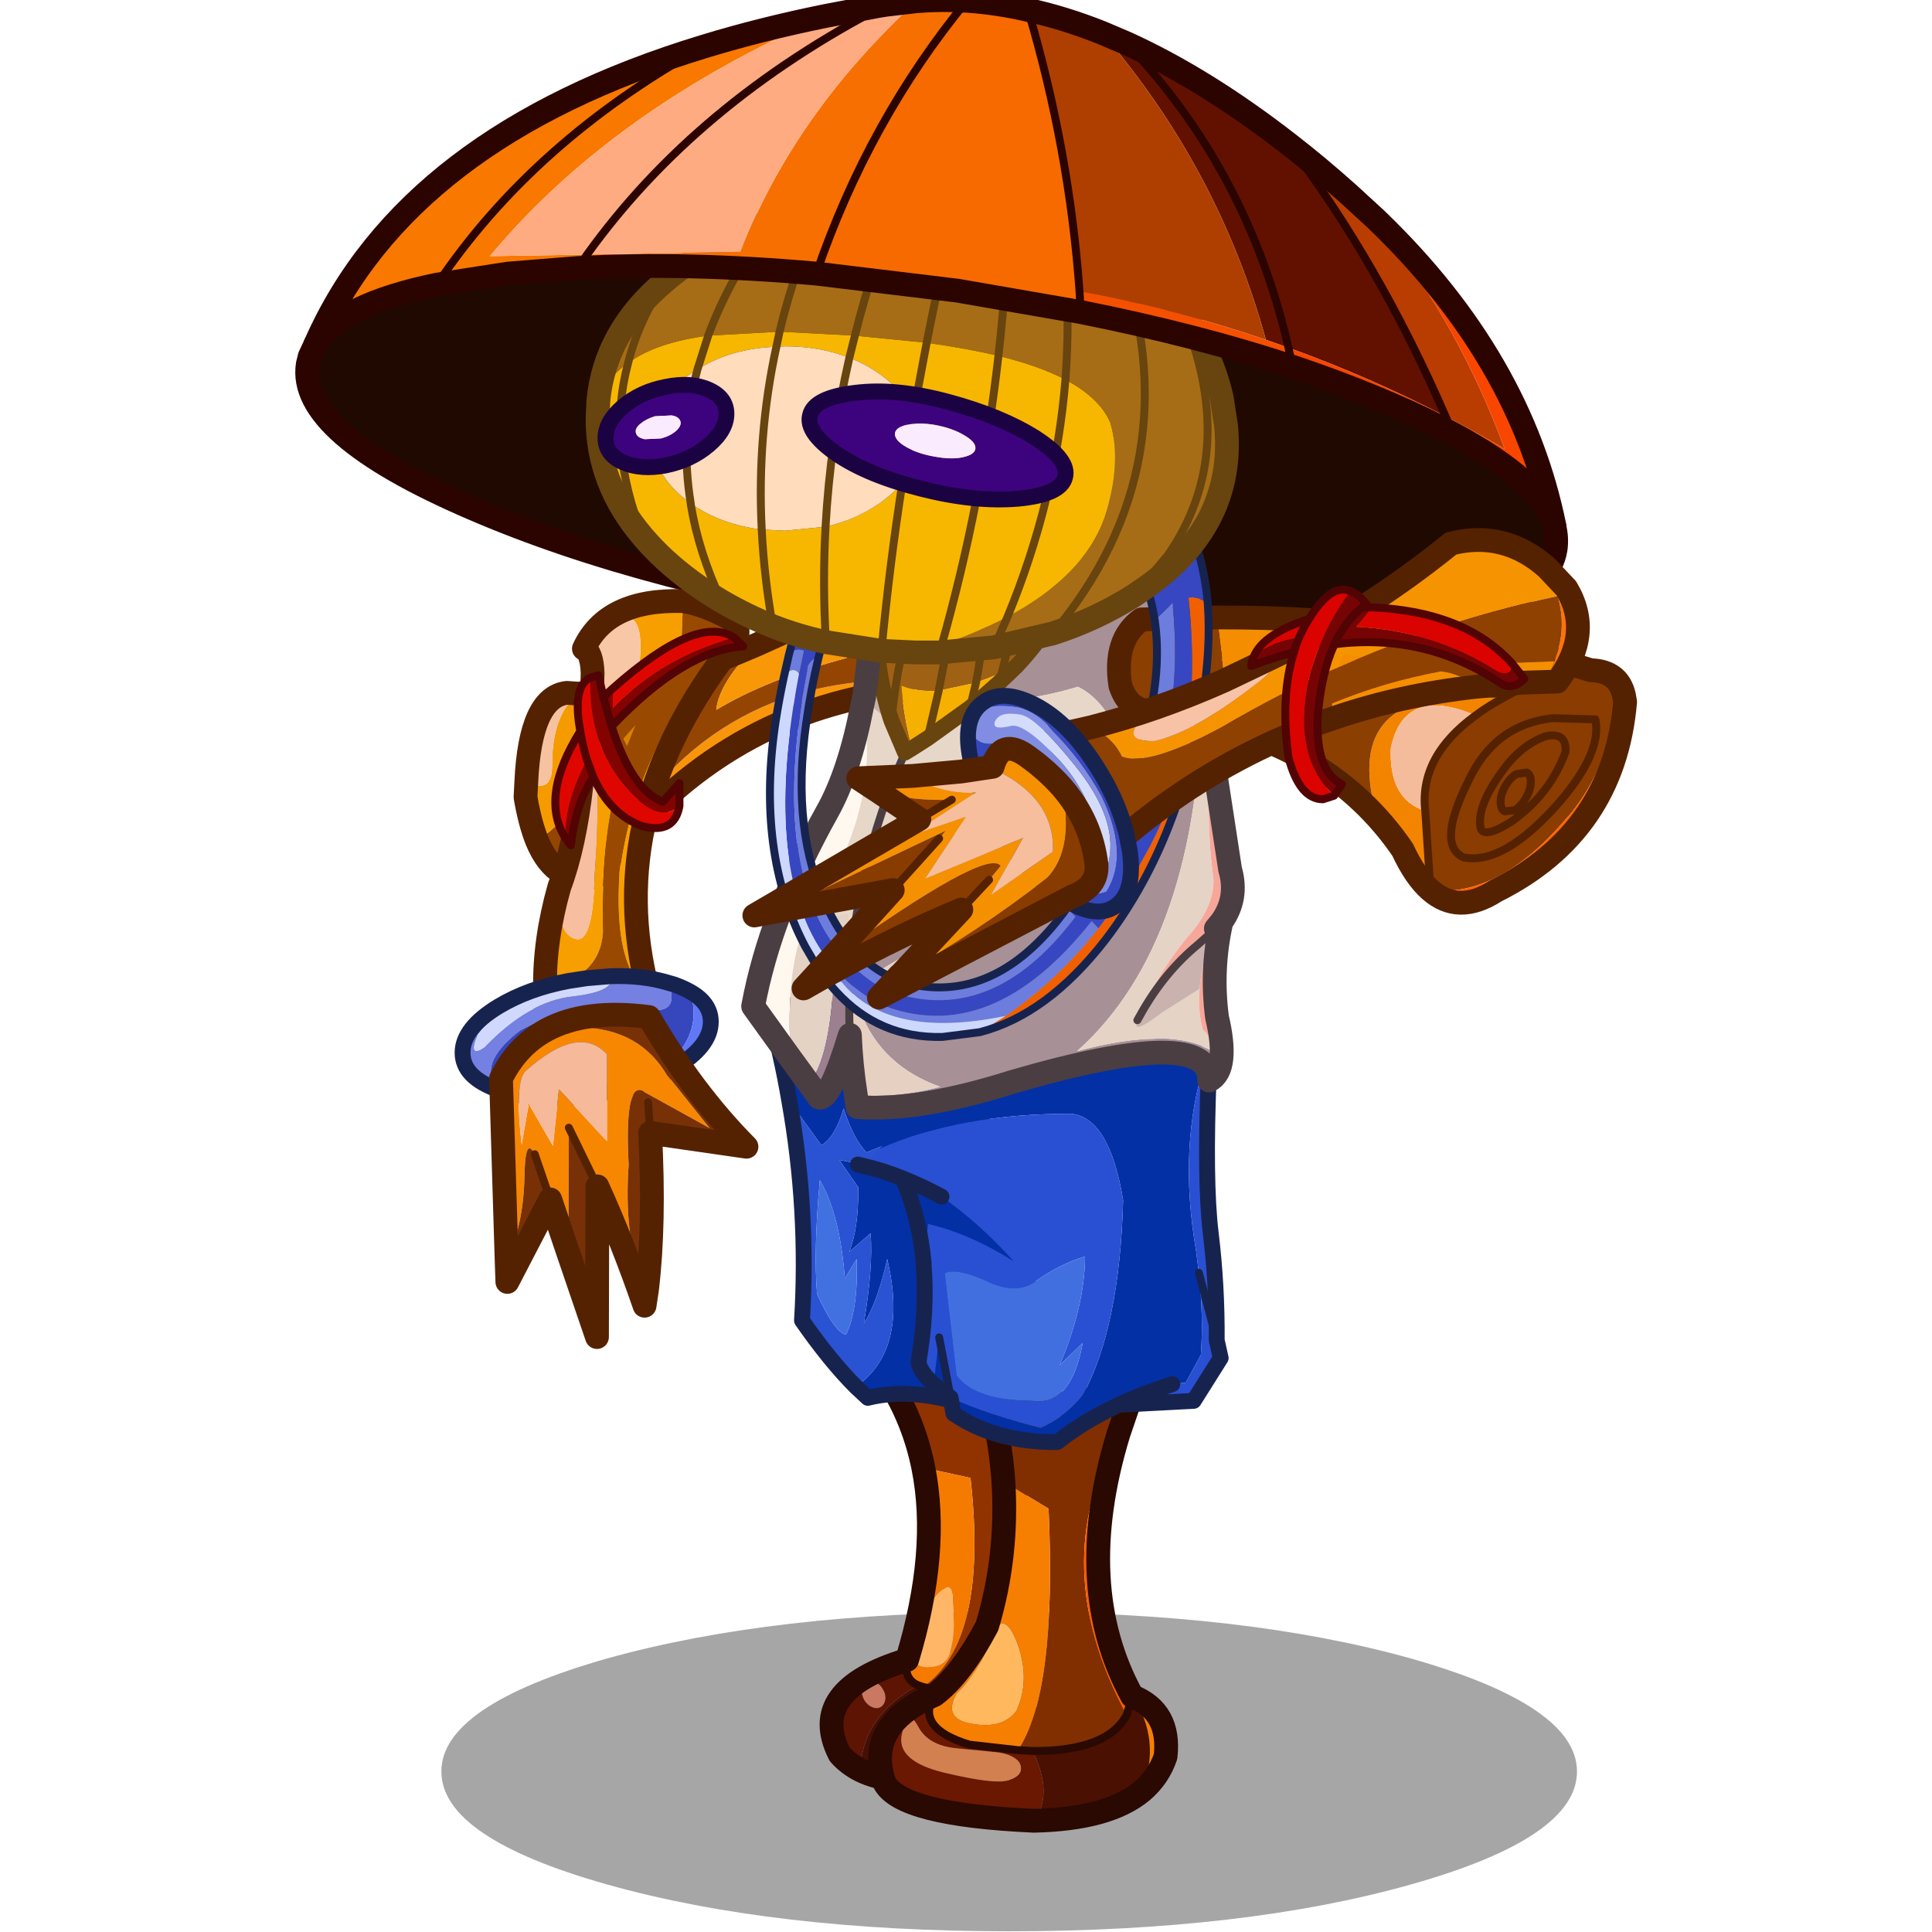 <svg xmlns:ffdec="https://www.free-decompiler.com/flash" xmlns:xlink="http://www.w3.org/1999/xlink" ffdec:objectType="frame" height="90" width="90" xmlns="http://www.w3.org/2000/svg"><use ffdec:characterId="24" height="91.15" transform="translate(0 -1.15)" width="90" xlink:href="#a"/><defs><g id="a" transform="translate(0 1.15)"><use ffdec:characterId="6" height="90" width="90" xlink:href="#b"/><use ffdec:characterId="23" height="161.55" transform="matrix(.564 0 0 .564 10.945 -1.128)" width="115.8" xlink:href="#c"/></g><g id="c" transform="translate(5.95 2)"><use ffdec:characterId="7" height="40.25" transform="translate(11.1 133.15) scale(.655)" width="143.2" xlink:href="#d"/><use ffdec:characterId="8" height="49.45" transform="translate(-.983 22) scale(.655)" width="160.5" xlink:href="#e"/><use ffdec:characterId="9" height="100.4" transform="translate(37.445 82.345) scale(.655)" width="37.05" xlink:href="#f"/><use ffdec:characterId="10" height="101.25" transform="translate(44.845 85.05) scale(.655)" width="47.75" xlink:href="#g"/><use ffdec:characterId="11" height="38.35" transform="translate(17.067 48.417) scale(.655)" width="50.4" xlink:href="#h"/><use ffdec:characterId="12" height="72.7" transform="translate(35.867 44.867) scale(.655)" width="63.5" xlink:href="#i"/><use ffdec:characterId="13" height="95.8" transform="translate(12.195 48.667) scale(.655)" width="38.3" xlink:href="#j"/><use ffdec:characterId="14" height="39" transform="translate(66.067 50.017) scale(.655)" width="66.85" xlink:href="#k"/><use ffdec:characterId="15" height="81.3" transform="translate(37.922 32.722) scale(.655)" width="56.3" xlink:href="#l"/><use ffdec:characterId="16" height="61" transform="translate(23.017 14.917) scale(.655)" width="82.35" xlink:href="#m"/><use ffdec:characterId="17" height="16.45" transform="translate(24 31.136) scale(.655)" width="60" xlink:href="#n"/><use ffdec:characterId="18" height="69.4" transform="translate(-.283 -.983) scale(.655)" width="159.25" xlink:href="#o"/><use ffdec:characterId="19" height="60.7" transform="translate(35.967 43.617) scale(.655)" width="106.85" xlink:href="#p"/></g><g id="e"><path d="M1.05 9.85q3.05-4.95 15.3-7.5l9-1.4 8.75-.7q13.8-.75 30.1.7L82 3.1l15.55 2.7q14.6 2.9 26.7 6.9 6.55 2.2 12.35 4.7 4.45 1.9 7.95 3.8 11.2 6 12.75 11.65.35 1.4.15 2.8-1.35 8.65-25.35 11.3-23.9 2.75-56.5-2.05-32.65-4.85-54.75-14.4Q-1.25 21 .1 12.35l.25-1 .7-1.5" fill="#200901" fill-rule="evenodd" transform="translate(1.5)"/><path d="M158.8 32.85q.35 1.4.15 2.8-1.35 8.65-25.35 11.3-23.9 2.75-56.5-2.05-32.65-4.85-54.75-14.4Q.25 21 1.6 12.35l.25-1 .7-1.5" fill="none" stroke="#2b0400" stroke-linecap="round" stroke-linejoin="round" stroke-width="3"/></g><g id="f"><path d="M13.45 85.4q.65.25 1 .9.4.65.3 1.3-.1.65-.6.95-.45.25-1.05 0-.6-.25-1-.9-.35-.65-.3-1.3.1-.65.55-.9l1.1-.05" fill="#ca7862" fill-rule="evenodd" transform="translate(1 1)"/><path d="M17.5 82.6q-.5 2.4 1.4 3.2-7.05 3.85-7.3 10.7-1.55-.8-2.6-2-4.15-8.1 8.5-11.9m-4.05 2.8-1.1.05q-.45.25-.55.9-.05.65.3 1.3.4.65 1 .9t1.05 0q.5-.3.6-.95.1-.65-.3-1.3-.35-.65-1-.9" fill="#5d1403" fill-rule="evenodd" transform="translate(1 1)"/><path d="M19.5 86q3.25.9 11.65-1.6 1.55 3.9 1.2 7.8-1.15 5.6-8.95 5.45-7.7.9-11.8-1.15.25-6.85 7.3-10.7l.6.2" fill="#450f05" fill-rule="evenodd" transform="translate(1 1)"/><path d="M19.5 86q8.3-5.8 6-26.35l-5.95-1.3q-1.2-5.95-4.35-10.9l19.35-1.2q-3.5 4.15-3.4 13.4V84.4q-8.4 2.5-11.65 1.6" fill="#913300" fill-rule="evenodd" transform="translate(1 1)"/><path d="m19.55 58.35 5.95 1.3q2.3 20.55-6 26.35l-.6-.2q-1.9-.8-1.4-3.2 4.15-13.7 2.05-24.25m3.85 19.8-.15-3.45q-.1-1.7-1.05-1.05-1 .6-1.55 1.7t-.8 2.65l-1.1 3.55q-.8 2 1.45 1.95 2.2-.05 2.7-1.8.5-1.8.5-3.55" fill="#f57b00" fill-rule="evenodd" transform="translate(1 1)"/><path d="M23.4 78.15q0 1.75-.5 3.55-.5 1.75-2.7 1.8-2.25.05-1.45-1.95l1.1-3.55q.25-1.55.8-2.65.55-1.1 1.55-1.7.95-.65 1.05 1.05l.15 3.45" fill="#ffb667" fill-rule="evenodd" transform="translate(1 1)"/><path d="M19.5 86q3.25.9 11.65-1.6M17.5 82.6q-.5 2.4 1.4 3.2l.6.2" fill="none" stroke="#290901" stroke-linecap="round" stroke-linejoin="round" transform="translate(1 1)"/><path d="M32.15 85.4V60.65q-.1-9.25 3.4-13.4l-19.35 1.2q3.15 4.95 4.35 10.9 2.1 10.55-2.05 24.25Q5.85 87.4 10 95.5q1.05 1.2 2.6 2 4.1 2.05 11.8 1.15 7.8.15 8.95-5.45.35-3.9-1.2-7.8z" fill="none" stroke="#290901" stroke-linecap="round" stroke-linejoin="round" stroke-width="3"/><path d="m32.3 27.35.5 9.4 1.7 8.6q-1.75 5.1-7.55 5.8-8.15-3.15-14.4-1.6l-1.5-1.4Q17.7 43.5 15 32.05q-1.2 5.35-2.95 8.15 1.2-7.25.85-11.4l-2.7 2.35q1.2-2.95 1.15-8.15l-2.4-3.45q11.7 2.15 23.35 7.8M2.65 12.1Q1.65 6.2 0 .35q13.8-2.6 26.55 14.4-7.9 1.2-14.15 3.85-1.65-1.65-2.9-5.55-1.05 3.6-2.8 4.65l-4.05-5.6" fill="#0330a5" fill-rule="evenodd" transform="translate(1 1)"/><path d="m26.55 14.75 5.2 3.2.55 9.4q-11.65-5.65-23.35-7.8l2.4 3.45q.05 5.2-1.15 8.15l2.7-2.35q.35 4.15-.85 11.4 1.75-2.8 2.95-8.15 2.7 11.45-3.95 16.1-3.25-3.25-6.8-8.35.85-13.95-1.6-27.7l4.05 5.6q1.75-1.05 2.8-4.65 1.25 3.9 2.9 5.55 6.25-2.65 14.15-3.85m-15.4 17.3-1.5 2.45q-.6-8.05-3.15-12.4-.8 8.8-.35 14.35Q8.3 41.2 9.8 41.6q1.55-3.2 1.35-9.55" fill="#2a53d3" fill-rule="evenodd" transform="translate(1 1)"/><path d="M11.15 32.05q.2 6.35-1.35 9.55-1.5-.4-3.65-5.15-.45-5.55.35-14.35 2.55 4.35 3.15 12.4l1.5-2.45" fill="#4171e0" fill-rule="evenodd" transform="translate(1 1)"/><path d="m27.55 15.75 5.2 3.2.55 9.4.5 9.4 1.7 8.6q-1.75 5.1-7.55 5.8-8.15-3.15-14.4-1.6l-1.5-1.4Q8.8 45.9 5.25 40.8q.85-13.95-1.6-27.7Q2.65 7.2 1 1.35q13.8-2.6 26.55 14.4z" fill="none" stroke="#17234f" stroke-linecap="round" stroke-linejoin="round" stroke-width="2"/></g><g id="g"><path d="M18.35 56.95q-.3-4.2-1.25-8.5l17.5-2.6L32.85 51Q23.7 67.6 33.9 86.4q-2.45 4.6-11.85 4.55l-1.85-.1q4.9-7.25 3.85-30.45l-5.7-3.45" fill="#812f00" fill-rule="evenodd" transform="translate(1)"/><path d="M34.6 84.05q4.85 1.9 4.2 7.6-.85 2.55-2.95 4.35 2.45-6.55-1.25-11.95M9.65 83.9q3.35-2.5 6.65-8.7 2.65-8.85 2.05-18.25l5.7 3.45q1.05 23.2-3.85 30.45l-6.15-.7q-6.9-2.1-4.4-6.25m7.6-8.1q-1.75 4.95-4.8 7.9-1.65 2.9 1.3 3.7 4.35 1 6.25-1.5 1.85-4.05 0-8.85-1.5-3.6-2.75-1.25" fill="#f67f01" fill-rule="evenodd" transform="translate(1)"/><path d="M32.85 51Q27 70.25 34.6 84.05l-.7 2.35Q23.7 67.6 32.85 51" fill="#fe5a03" fill-rule="evenodd" transform="translate(1)"/><path d="M35.85 96q-4.25 3.55-13.65 3.75 2.5-3.3-.15-8.8 9.4.05 11.85-4.55l.7-2.35q3.7 5.4 1.25 11.95" fill="#4a1002" fill-rule="evenodd" transform="translate(1)"/><path d="M22.2 99.75Q5.45 99 3.35 94.95.85 87.7 9.65 83.9q-2.5 4.15 4.4 6.25l6.15.7 1.85.1q2.65 5.5.15 8.8m-9.8-9.15q-3.55-.35-4.8-2.75-1.3-2.45-2.05.95-.8 3.4 5.35 4.9 6.15 1.45 7.85 1 1.65-.45 1.8-1.35.15-.9-.75-1.5t-2.35-.75l-5.05-.5" fill="#6a1802" fill-rule="evenodd" transform="translate(1)"/><path d="m12.4 90.6 5.05.5q1.45.15 2.35.75.9.6.75 1.5-.15.9-1.8 1.35-1.7.45-7.85-1-6.15-1.5-5.35-4.9.75-3.4 2.05-.95 1.25 2.4 4.8 2.75" fill="#d28050" fill-rule="evenodd" transform="translate(1)"/><path d="M17.25 75.8q1.25-2.35 2.75 1.25 1.85 4.8 0 8.85-1.9 2.5-6.25 1.5-2.95-.8-1.3-3.7 3.05-2.95 4.8-7.9" fill="#ffb85e" fill-rule="evenodd" transform="translate(1)"/><path d="M19.35 56.95q-.3-4.2-1.25-8.5l17.5-2.6L33.85 51Q28 70.25 35.6 84.05q4.85 1.9 4.2 7.6-.85 2.55-2.95 4.35-4.25 3.55-13.65 3.75Q6.45 99 4.35 94.95q-2.5-7.25 6.3-11.05 3.35-2.5 6.65-8.7 2.65-8.85 2.05-18.25" fill="none" stroke="#290901" stroke-linecap="round" stroke-linejoin="round" stroke-width="3"/><path d="m20.2 90.85 1.85.1q9.4.05 11.85-4.55l.7-2.35M9.65 83.9q-2.5 4.15 4.4 6.25l6.15.7" fill="none" stroke="#290901" stroke-linecap="round" stroke-linejoin="round" transform="translate(1)"/><path d="M2.7 15.05 10.6 7l32.3-7 .95 3.85q-3.5 10.75-1.2 24.05l.35 2.75q.6 5.65.25 10.35l-1.9 3.5-1.7.2Q36 45.85 32.9 47.3q-4.4 2.05-7.75 4.7-7.8.05-13.1-3.6l-.35-2-2.15-1.7.7-5.9 1.45 7.6q4.6 2.15 11.35 3.8 3.1-1.35 5.3-4.1 4.65-8.5 5.1-24.6-1.7-10.35-6.5-10.9-14.05-.05-24.25 4.45M8.3 29.5q-.5-5.8-2.65-10.75 2.4.95 4.9 2.3 4.8 3.35 9.1 8.15-5.7-3.55-10.8-4.7l-.55 5" fill="#0330a5" fill-rule="evenodd" transform="translate(1)"/><path d="m43.85 3.85.4 1.65q-.55 13.6.25 20.2.8 6.55.75 13.45l.5 2.25-3.4 5.4-9.45.5q3.1-1.45 6.75-2.6l1.7-.2 1.9-3.5q.35-4.7-.25-10.35l-.35-2.75q-2.3-13.3 1.2-24.05M9.55 44.7q-1.75-1.6-1.9-2.8 1.1-6.5.65-12.15v-.25l.55-5q5.1 1.15 10.8 4.7-4.3-4.8-9.1-8.15-2.5-1.35-4.9-2.3-2.6-1.05-5.05-1.6l2.1-2.1q10.2-4.5 24.25-4.45 4.8.55 6.5 10.9-.45 16.1-5.1 24.6-2.2 2.75-5.3 4.1-6.75-1.65-11.35-3.8l-1.45-7.6-.7 5.9m35.7-5.55L43 30.65l2.25 8.5M28.65 28.6q-3.1.9-6.2 3.1-2.6 1.85-6.4-.1-3.7-1.6-5.1-.9l1.5 12.9q2.3 3.15 9.5 3.2 4.95.75 6.4-7.3l-2.9 2.8q3.15-7.45 3.2-13.7" fill="#2950d3" fill-rule="evenodd" transform="translate(1)"/><path d="M28.65 28.6q-.05 6.25-3.2 13.7l2.9-2.8q-1.45 8.05-6.4 7.3-7.2-.05-9.5-3.2l-1.5-12.9q1.4-.7 5.1.9 3.8 1.95 6.4.1 3.1-2.2 6.2-3.1" fill="#416fdf" fill-rule="evenodd" transform="translate(1)"/><path d="M45.25 5.5q-.55 13.6.25 20.2.8 6.55.75 13.45l.5 2.25-3.4 5.4-9.45.5q-4.4 2.05-7.75 4.7-7.8.05-13.1-3.6l-.35-2-2.15-1.7q-1.75-1.6-1.9-2.8 1.1-6.5.65-12.15m0-.25q-.5-5.8-2.65-10.75-2.6-1.05-5.05-1.6L1 17m39.65 27.7Q37 45.85 33.9 47.3M11.55 21.05q-2.5-1.35-4.9-2.3" fill="none" stroke="#17234f" stroke-linecap="round" stroke-linejoin="round" stroke-width="2"/><path d="m43 30.65 2.25 8.5M11.7 46.4l-1.45-7.6" fill="none" stroke="#17234f" stroke-linecap="round" stroke-linejoin="round" transform="translate(1)"/></g><g id="h"><path d="M8.9 35.15q12.6-24.9 38.25-24.8l.25 1.3Q23.7 14.6 8.9 35.15" fill="#f9950b" fill-rule="evenodd" transform="translate(1.5 1.5)"/><path d="M29.2 5.85q-4.8 4.8-5.15 8.25 6.35-3.85 16.45-6.55.7-1.9.2-7.2l.65-.35q4.05 2.15 5.8 10.35-25.65-.1-38.25 24.8-5.05 1.2-7.45-4.55 7.9-5.2 10.4-19 6.95-1.25 17.35-5.75" fill="#944502" fill-rule="evenodd" transform="translate(1.5 1.5)"/><path d="M40.7.35q.5 5.3-.2 7.2-10.1 2.7-16.45 6.55.35-3.45 5.15-8.25Q34.5 3.5 40.7.35" fill="#f89806" fill-rule="evenodd" transform="translate(1.5 1.5)"/><path d="M11.85 11.6q-2.5 13.8-10.4 19-.9-2.25-1.45-5.5l.1-1.95q3.3 1.7 3.25-2.15 0-6.3 3.3-8.95l5.2-.45" fill="#f59b00" fill-rule="evenodd" transform="translate(1.5 1.5)"/><path d="M.1 23.15q.5-10.65 5.1-11.2l1.45.1Q3.35 14.7 3.35 21 3.4 24.85.1 23.15" fill="#f7c2a0" fill-rule="evenodd" transform="translate(1.5 1.5)"/><path d="M42.2 1.85Q36 5 30.7 7.35q-10.4 4.5-17.35 5.75l-5.2.45-1.45-.1q-4.6.55-5.1 11.2l-.1 1.95q.55 3.25 1.45 5.5 2.4 5.75 7.45 4.55 14.8-20.55 38.5-23.5l-.25-1.3q-1.75-8.2-5.8-10.35l-.65.35z" fill="none" stroke="#542201" stroke-linecap="round" stroke-linejoin="round" stroke-width="3"/></g><g id="i"><path d="M40.25 2.25 50.45 0l3.85 1.85 2.35 15q-.4 31.95-15.8 45.7 11.75-3.15 17.1.05l1.1.85q-.2 2.1-1.55 2.8.25-7.1-24.7.15-12 3.8-19.65 3.2l-.2-1.5q5.5.4 10.8-1.05-7.45-2.6-10.1-9.35-.9-2.35-1.35-5.25v-.05l.05-.75.05-.95.2-2.15.1-.7 4.55-4.05L13.1 45l.95-4.8Q30 33.8 46.25 23.35q-1.75-5-5.3-6.75-6.4 1.95-12.55 1.8l2.55-2.25 2.3-2.2q5.4-5.8 7-11.7m-24.9 50.5 1.95 2.4 6.15-7.25-8.1 4.85" fill="#a79096" fill-rule="evenodd" transform="translate(1.5 1.5)"/><path d="m56.65 16.85 1.15 7.45q-.8 8.95.25 16.55.1 3.25-2.7 6.65-4.05 4.65-6.45 10.35l-.05.1-.4.7q-.85 2.1 3.1-.95l4.75-3q-.25 2.7.4 5.15 1.35 1.15 1.25 2.75-5.35-3.2-17.1-.05 15.4-13.75 15.8-45.7" fill="#e5d3c5" fill-rule="evenodd" transform="translate(1.5 1.5)"/><path d="m57.8 24.3 2.35 15.35q1.05 3.6-1.1 6.6-1.35 5.95-.55 12.05.75 3.15.55 5.15l-1.1-.85q.1-1.6-1.25-2.75-.65-2.45-.4-5.15.25-3.55 2.05-7.6l-2.25 2q-4.25 3.5-7.2 8.75 2.4-5.7 6.45-10.35 2.8-3.4 2.7-6.65-1.05-7.6-.25-16.55m1.25 21.95-.7.85.7-.85" fill="#f6a79a" fill-rule="evenodd" transform="translate(1.5 1.5)"/><path d="m48.45 58.65.4-.7.05-.1q2.95-5.25 7.2-8.75l2.25-2q-1.8 4.05-2.05 7.6l-4.75 3q-3.95 3.05-3.1.95" fill="#cab2ae" fill-rule="evenodd" transform="translate(1.5 1.5)"/><path d="m13.75 19 .25-1.15q1.25 1.85 3.45 3.05l1.7 4 .9-.55L22 23.1l5.35-3.85 1.05-.85q6.15.15 12.55-1.8 3.55 1.75 5.3 6.75Q30 33.8 14.05 40.2L13.1 45l-.15.95-.25 1.9-.1.7-.65-3.45-5.05 1.1q2.4-4.75 4.5-8.4 4.25-9.7 2.35-18.8m.3 21.2q1.75-7.7 5.1-15.3-3.35 7.6-5.1 15.3" fill="#e7d7c8" fill-rule="evenodd" transform="translate(1.5 1.5)"/><path d="M4.75 63.5 0 56.9q2.15-11.65 9.35-24.55 2.8-5 4.4-13.35 1.9 9.1-2.35 18.8-2.1 3.65-4.5 8.4l-.25.5q-2.6 5-1.9 16.8" fill="#fff8ee" fill-rule="evenodd" transform="translate(1.5 1.5)"/><path d="m7.05 66.65-2.3-3.15q-.7-11.8 1.9-16.8l.25-.5 5.05-1.1.65 3.45-.2 2.15-.05.95-.05.2q-2.1.7-2.3 3.95-.65 8.05-2.95 10.85" fill="#e4d2c4" fill-rule="evenodd" transform="translate(1.5 1.5)"/><path d="M12.95 68.1q-.6-3.8-.75-7.6-.2-4.05.1-8.05.45 2.9 1.35 5.25 2.65 6.75 10.1 9.35-5.3 1.45-10.8 1.05" fill="#e6d0c2" fill-rule="evenodd" transform="translate(1.5 1.5)"/><path d="M12.2 60.5q-2.55 8.35-3.9 7.9l-1.25-1.75q2.3-2.8 2.95-10.85.2-3.25 2.3-3.95v.6q-.3 4-.1 8.05" fill="#9c808f" fill-rule="evenodd" transform="translate(1.5 1.5)"/><path d="m13.1 45 4.15-1.2-4.55 4.05.25-1.9.15-.95m2.25 7.75 8.1-4.85-6.15 7.25-1.95-2.4" fill="#e8d2c5" fill-rule="evenodd" transform="translate(1.5 1.5)"/><path d="m15.25 7.7 5.2-1.15 5.2-1.1L29 4.7l4.65-1 6.6-1.45q-1.6 5.9-7 11.7l-1.9.9-3.25 1.25-4.7 1q-2.65.2-4.7-.65.25 3.9 1.35 7.9l-.9.55-1.7-4q.65-7.65 3-14.35-2.35 6.7-3 14.35-1.85-5.5-2.2-13.2m10.4-2.25L23.4 17.1l2.25-11.65m5.7 9.4Q32.6 10 33.65 3.7q-1.05 6.3-2.3 11.15M29 4.7q.2 6-.9 11.4 1.1-5.4.9-11.4" fill="#9f6114" fill-rule="evenodd" transform="translate(1.5 1.5)"/><path d="M14 17.85 15.25 7.7q.35 7.7 2.2 13.2-2.2-1.2-3.45-3.05" fill="#c6b2a9" fill-rule="evenodd" transform="translate(1.5 1.5)"/><path d="m33.25 13.95-2.3 2.2-2.55 2.25-1.05.85L22 23.1l-1.95 1.25q-1.1-4-1.35-7.9 2.05.85 4.7.65l4.7-1 3.25-1.25 1.9-.9m-2.3 2.2.4-1.3-.4 1.3m-7.55.95-1.4 6 1.4-6m3.95 2.15.75-3.15-.75 3.15" fill="#f6b000" fill-rule="evenodd" transform="translate(1.5 1.5)"/><path d="m23.4 17.1 2.25-11.65M28.1 16.1q1.1-5.4.9-11.4m4.65-1q-1.05 6.3-2.3 11.15l-.4 1.3M22 23.1l1.4-6M20.45 6.55q-2.35 6.7-3 14.35m10.65-4.8-.75 3.15" fill="none" stroke="#68440f" stroke-linecap="round" stroke-linejoin="round" transform="translate(1.5 1.5)"/><path d="M14.05 40.2 13.1 45l-.15.95-.25 1.9-.1.7-.2 2.15-.05.95-.05.2v.6q-.3 4-.1 8.05m6.95-35.6q-3.35 7.6-5.1 15.3M48.9 57.85l-.05.1-.4.7m9.9-11.55-2.25 2q-4.25 3.5-7.2 8.75" fill="none" stroke="#4a3e42" stroke-linecap="round" stroke-linejoin="round" transform="translate(1.5 1.5)"/><path d="M41.75 3.75q-1.6 5.9-7 11.7l-2.3 2.2-2.55 2.25-1.05.85-5.35 3.85-1.95 1.25-.9.55-1.7-4q-1.85-5.5-2.2-13.2" fill="none" stroke="#68440f" stroke-linecap="round" stroke-linejoin="round" stroke-width="2"/><path d="m41.75 3.75 10.2-2.25 3.85 1.85 2.35 15 1.15 7.45 2.35 15.35q1.05 3.6-1.1 6.6Q59.2 53.7 60 59.8q.75 3.15.55 5.15-.2 2.1-1.55 2.8.25-7.1-24.7.15-12 3.8-19.65 3.2l-.2-1.5q-.6-3.8-.75-7.6-2.55 8.35-3.9 7.9l-1.25-1.75L6.25 65 1.5 58.4q2.15-11.65 9.35-24.55 2.8-5 4.4-13.35l.25-1.15L16.75 9.2l5.2-1.15 5.2-1.1 3.35-.75 4.65-1 6.6-1.45m18.1 44.85.7-.85" fill="none" stroke="#4a3e42" stroke-linecap="round" stroke-linejoin="round" stroke-width="3"/></g><g id="j"><path d="M22.15 9.25q1.15-8.3-2.35-7-2.85 1.3-3.4 6.85-.1-2.7-1.1-3.1 2.9-6.3 12.5-6l-.2 5.35-5.45 3.9m12.4-6.1q.4.95-.4 2.3Q17.5 26.55 23.4 49.2q-4.4-3-3.6-15.15 2.15-16.25 14.75-30.9M10.4 48.85q-.1-6.1 1.8-12.8-.35 5.95 2.05 6.55 2.2.6 2.4-8 .9-11.25-.4-20.7l2.95 10.25q-1.75 7.25-1.5 17.6-.35 5.65-7.3 7.1" fill="#f79f00" fill-rule="evenodd" transform="translate(1 1.5)"/><path d="M12.2 36.05q1.95-5.2 2.8-12.95l1.25-9.2q1.3 9.45.4 20.7-.2 8.6-2.4 8-2.4-.6-2.05-6.55" fill="#f7bea0" fill-rule="evenodd" transform="translate(1 1.5)"/><path d="m21.85 15.55-1.1 2.75-.5-.95 1.6-1.8" fill="#d98200" fill-rule="evenodd" transform="translate(1 1.5)"/><path d="m22.15 9.25 5.45-3.9.2-5.35q2.8.45 6 2.25l.75.9Q21.95 17.8 19.8 34.05 19 46.2 23.4 49.2l-12.95 2-.05-2.35q6.95-1.45 7.3-7.1-.25-10.35 1.5-17.6L16.25 13.9l5.9-4.65m-.3 6.3-1.6 1.8.5.95 1.1-2.75" fill="#994a00" fill-rule="evenodd" transform="translate(1 1.5)"/><path d="M16.4 9.1q.55-5.55 3.4-6.85 3.5-1.3 2.35 7l-5.9 4.65.15-4.8" fill="#f8c7a6" fill-rule="evenodd" transform="translate(1 1.5)"/><path d="M28.8 1.5q-9.6-.3-12.5 6 1 .4 1.1 3.1l-.15 4.8L16 24.6q-.85 7.75-2.8 12.95-1.9 6.7-1.8 12.8l.05 2.35 12.95-2Q18.5 28.05 35.15 6.95q.8-1.35.4-2.3l-.75-.9q-3.2-1.8-6-2.25z" fill="none" stroke="#542201" stroke-linecap="round" stroke-linejoin="round" stroke-width="3"/><path d="M13.35 47.9q-8.2 2.35-11.4 6.75-1.3 3.05.8 1.6 5.55-5.8 11.15-6.4 5.55-.65 4.7-2.55 4.15-.15 7.4.85 1.1 3.15-1.15 3.4-9.3-1.8-17.55 2.55-5.65 4.3-2.75 7.55Q0 60.05 0 56.95t4.55-5.85q3.75-2.25 8.8-3.2" fill="#7480e2" fill-rule="evenodd" transform="translate(1 1.5)"/><path d="M18.6 47.3q.85 1.9-4.7 2.55-5.6.6-11.15 6.4-2.1 1.45-.8-1.6 3.2-4.4 11.4-6.75l2.3-.35 2.95-.25" fill="#d0d8fd" fill-rule="evenodd" transform="translate(1 1.5)"/><path d="M4.55 61.65Q1.65 58.4 7.3 54.1q8.25-4.35 17.55-2.55 2.25-.25 1.15-3.4l.7.2q1.1.4 2 .9 2.25 7.1-7.05 11.95l-6 1.25q-6.5.8-11.1-.8" fill="#3647bd" fill-rule="evenodd" transform="translate(1 1.5)"/><path d="M28.7 49.25q2.6 1.45 2.6 3.8 0 3.1-4.6 5.85-2.3 1.4-5.05 2.3 9.3-4.85 7.05-11.95" fill="#6078f6" fill-rule="evenodd" transform="translate(1 1.5)"/><path d="m19.6 48.8-2.95.25-2.3.35q-5.05.95-8.8 3.2Q1 55.35 1 58.45q0 3.1 4.55 4.7 4.6 1.6 11.1.8l6-1.25q2.75-.9 5.05-2.3 4.6-2.75 4.6-5.85 0-2.35-2.6-3.8-.9-.5-2-.9l-.7-.2q-3.25-1-7.4-.85z" fill="none" stroke="#17234f" stroke-linecap="round" stroke-linejoin="round" stroke-width="2"/><path d="M7.9 59.3q-1.35 1.45-.45 9.25l.9-5.15 3.05 5.3.75-7.15 6.05 6.55V57.15q-3.55-3.9-10.3 2.15m15.35 27.55-.3 2q-2.75-8-5.95-15.05l-3.6-7.4-.05 15.85-2.3-6.8-1.95-5.7Q7.85 67.3 7.8 72.9 7.6 79 5.55 82.95l-.7-22.75q2-4.1 5.7-6.1 10.75-1.85 15.25 5.65l5.35 6.7-8.5-4.7q-2.25-.9-1.7 9.4l-.05.6q-.55 9.65 2.35 15.1" fill="#f78701" fill-rule="evenodd" transform="translate(1 1.5)"/><path d="M7.9 59.3q6.75-6.05 10.3-2.15V68.1l-6.05-6.55-.75 7.15-3.05-5.3-.9 5.15q-.9-7.8.45-9.25" fill="#f6b99a" fill-rule="evenodd" transform="translate(1 1.5)"/><path d="M10.55 54.1q4.95-2.7 12.95-1.65Q29.05 62 35.8 68.8l-12.15-1.75q.6 11.55-.4 19.8-2.9-5.45-2.35-15.1l.05-.6q-.55-10.3 1.7-9.4l8.5 4.7-5.35-6.7q-4.5-7.5-15.25-5.65M17 73.8l-.05 19-3.6-10.55.05-15.85 3.6 7.4m-5.95 1.65-5.4 10.4-.1-2.9Q7.6 79 7.8 72.9q.05-5.6 1.3-3.15l1.95 5.7M23.4 63.2l.25 3.85-.25-3.85" fill="#783107" fill-rule="evenodd" transform="translate(1 1.5)"/><path d="m23.65 67.05-.25-3.85M9.1 69.75l1.95 5.7m2.35-9.05 3.6 7.4" fill="none" stroke="#542201" stroke-linecap="round" stroke-linejoin="round" transform="translate(1 1.5)"/><path d="M11.55 55.6q4.95-2.7 12.95-1.65 5.55 9.55 12.3 16.35l-12.15-1.75q.6 11.55-.4 19.8l-.3 2q-2.75-8-5.95-15.05l-.05 19-3.6-10.55-2.3-6.8-5.4 10.4-.1-2.9-.7-22.75q2-4.1 5.7-6.1z" fill="none" stroke="#542201" stroke-linecap="round" stroke-linejoin="round" stroke-width="3"/><path d="m16.1 9.65 1.05-.3.6 2.75 1.2-1.1v2.5q6.2-6.45 15.3-8.9l1.15 1.1q-7.45.5-16.6 10.1 2.55 8 6.45 9.5l2.1-2.35v2.9Q25 27.9 21.8 24.75q-5.95-5.65-5.7-15.1m.4 12.55q-2.2 3.25-2.85 8.6l-.7-.95q-.05-4.7 2.75-9.8l.8 2.15m1.25-10.1 1.05 3.7-1.05-3.7" fill="#820300" fill-rule="evenodd" transform="translate(1 1.5)"/><path d="M18.95 11q10.65-9.45 15.3-6.4-9.1 2.45-15.3 8.9V11m8.4 14.85q-.65 3.55-4.6 2.55-4.1-1.4-6.25-6.2l-.8-2.15q-2.8 5.1-2.75 9.8-3.25-5.2 1.9-13.45-1.05-5.6 1.25-6.75-.25 9.45 5.7 15.1 3.2 3.15 5.55 1.1m-11.65-5.8q-.45-1.45-.75-3.1l-.1-.55.1.55q.3 1.65.75 3.1" fill="#e00600" fill-rule="evenodd" transform="translate(1 1.5)"/><path d="m16.1 9.65 1.05-.3.6 2.75 1.2-1.1q10.65-9.45 15.3-6.4l1.15 1.1q-7.45.5-16.6 10.1 2.55 8 6.45 9.5l2.1-2.35v2.9q-.65 3.55-4.6 2.55-4.1-1.4-6.25-6.2-2.2 3.25-2.85 8.6l-.7-.95q-3.25-5.2 1.9-13.45-1.05-5.6 1.25-6.75m-1.25 6.75.1.55q.3 1.65.75 3.1l.8 2.15m2.3-6.4-1.05-3.7" fill="none" stroke="#520303" stroke-linecap="round" stroke-linejoin="round" transform="translate(1 1.5)"/></g><g id="k"><path d="M52.8 8.1q4.1-1.5 6.7-1.45 3.5.1 4.2 3.15-2.75 10.7-7.35 15.65-8.45 9.9-17.05 8.95l-.65-10q-.8-6.85 6.35-12.05 1.45-1.1 3.3-2.1 1.55-.9 3.35-1.7l1.15-.45m-1.45 14.65q.6-1.05.6-1.95.05-.95-.5-1.25l-1.3.2q-.8.45-1.4 1.5-.6 1.05-.6 2 0 .9.5 1.2l1.3-.15q.8-.5 1.4-1.55-.6 1.05-1.4 1.55l-1.3.15q-.5-.3-.5-1.2 0-.95.6-2t1.4-1.5l1.3-.2q.55.3.5 1.25 0 .9-.6 1.95M54.7 12.7l5.4.15q.85 4.15-4.5 10.4-7.05 8.05-12.15 7-3.4-1.6.65-9.65 3.3-7.1 10.6-7.9-7.3.8-10.6 7.9-4.05 8.05-.65 9.65 5.1 1.05 12.15-7 5.35-6.25 4.5-10.4l-5.4-.15m1.65 4.2q.1-2.55-2.6-1.9-3 1.15-5.15 4.05-3.6 4.8-2.95 7.6.55 1.2 3.85-.9 4.9-3.45 6.85-8.85-1.95 5.4-6.85 8.85-3.3 2.1-3.85.9-.65-2.8 2.95-7.6 2.15-2.9 5.15-4.05 2.7-.65 2.6 1.9" fill="#8b3c01" fill-rule="evenodd" transform="translate(1.5 1.5)"/><path d="M39.3 34.4q8.6.95 17.05-8.95 4.6-4.95 7.35-15.65l.15.85q-1.4 16.4-16.35 23.85-4.65 3-8.2-.1" fill="#ff6201" fill-rule="evenodd" transform="translate(1.5 1.5)"/><path d="M24.1 18.3q3.9 1.1 7.85 4.3-2.8-14.5 16.35-12.35-1.85 1-3.3 2.1-9.05-3.85-10.7 4.15-.25 6.45 4.35 7.9l.65 10q-1.9-1.65-3.5-5.1-4.65-6.8-11.7-11" fill="#f38400" fill-rule="evenodd" transform="translate(1.5 1.5)"/><path d="M38.65 24.4q-4.6-1.45-4.35-7.9 1.65-8 10.7-4.15-7.15 5.2-6.35 12.05" fill="#f4bc9b" fill-rule="evenodd" transform="translate(1.5 1.5)"/><path d="M52.8 8.1Q33.55 5 13.3 7.4L12.4 0q25.5-.1 47.1 6.65-2.6-.05-6.7 1.45" fill="#f48d00" fill-rule="evenodd" transform="translate(1.5 1.5)"/><path d="m12.4 0 .9 7.4q20.25-2.4 39.5.7l-1.15.45q-1.8.8-3.35 1.7Q29.15 8.1 31.95 22.6 28 19.4 24.1 18.3q-8.4-5-20.2-6.5-2.65-.1-3.7-3.2Q-.7 2.8 2.85.25L12.4 0" fill="#8b3f01" fill-rule="evenodd" transform="translate(1.5 1.5)"/><path d="M52.8 8.1q4.1-1.5 6.7-1.45m-11.2 3.6q1.55-.9 3.35-1.7l1.15-.45M45 12.35q1.45-1.1 3.3-2.1m-9 24.15-.65-10q-.8-6.85 6.35-12.05m11.35 4.55q-1.95 5.4-6.85 8.85-3.3 2.1-3.85.9-.65-2.8 2.95-7.6 2.15-2.9 5.15-4.05 2.7-.65 2.6 1.9m-1.65-4.2q-7.3.8-10.6 7.9-4.05 8.05-.65 9.65 5.1 1.05 12.15-7 5.35-6.25 4.5-10.4l-5.4-.15m-3.35 10.05q-.6 1.05-1.4 1.55l-1.3.15q-.5-.3-.5-1.2 0-.95.6-2t1.4-1.5l1.3-.2q.55.3.5 1.25 0 .9-.6 1.95" fill="none" stroke="#542201" stroke-linecap="round" stroke-linejoin="round" transform="translate(1.5 1.5)"/><path d="M61 8.15Q39.4 1.4 13.9 1.5l-9.55.25Q.8 4.3 1.7 10.1q1.05 3.1 3.7 3.2 11.8 1.5 20.2 6.5 7.05 4.2 11.7 11 1.6 3.45 3.5 5.1 3.55 3.1 8.2.1 14.95-7.45 16.35-23.85l-.15-.85q-.7-3.05-4.2-3.15z" fill="none" stroke="#542201" stroke-linecap="round" stroke-linejoin="round" stroke-width="3"/></g><g id="l"><path d="M41.4 66.6q3.2-4.1 5.7-8.9 7.8-13.45 5.65-32.8 1.35-.2 2.45.8.4 5.65-.7 12.45-3 17.9-12.25 29.95-7.3 9.4-15.8 11.6l3.25-2.05Q36.4 73 41.4 66.6" fill="#f06000" fill-rule="evenodd" transform="translate(.5 .5)"/><path d="M2.35 32.2q.75-1.05 1.9-.6l-.6 2.9q-.8-1.05-1.9.35l.6-2.65M6.6 69.65q2.8 4.1 7.2 6.5 13.95 5.7 26.75-10.45l.85.9q-5 6.4-11.7 11.05Q15 80.7 9 73.35q-1.15-.2-.65 1.25-1.65-1.8-3.05-4.2 1.3.8 1.3-.75m41.9-41.9 2.25-2.15q1.7 16.8-5.8 29.7l-2.9 1.05q3.5-7.05 5.65-15.9 1.65-6.9.8-12.7M37.45 64l1.05 1.15q-10.8 14.3-24.1 9.15-15.85-8.95-9.6-40.85.7-1.1 1.3-.95-.95 3.95-1.55 8.25-1.95 13.7 2.7 23.35 4.65 9.65 13.6 9.95 8.9.25 16.15-9.4l.45-.65" fill="#6d7ddd" fill-rule="evenodd" transform="translate(.5 .5)"/><path d="M55.2 25.7q-1.1-1-2.45-.8 2.15 19.35-5.65 32.8-2.5 4.8-5.7 8.9l-.85-.9Q27.75 81.85 13.8 76.15q-4.4-2.4-7.2-6.5-7.55-11.2-2.95-35.15l.6-2.9q-1.15-.45-1.9.6Q5.2 20.8 11 11.9 18.8-.1 30.2 0q11.35.1 19.3 10.25 4.9 6.2 5.7 15.45M42.05 56.35l2.9-1.05q7.5-12.9 5.8-29.7l-2.25 2.15q-.95-6.45-5-11.55-7.75-9.75-16.7-9.7-8.95.05-14.65 10.3-3.9 7.05-6.05 15.7-.6-.15-1.3.95-6.25 31.9 9.6 40.85 13.3 5.15 24.1-9.15L37.45 64q2.55-3.55 4.6-7.65" fill="#3747c1" fill-rule="evenodd" transform="translate(.5 .5)"/><path d="M3.65 34.5Q-.95 58.45 6.6 69.65q0 1.55-1.3.75l-.9-1.55Q-1.8 57 .7 40.5q.45-2.9 1.05-5.65 1.1-1.4 1.9-.35M29.7 77.65l-3.25 2.05-4.7.6q-8 .2-13.4-5.7-.5-1.45.65-1.25 6 7.35 20.7 4.3" fill="#ccd8fe" fill-rule="evenodd" transform="translate(.5 .5)"/><path d="M55.2 25.7q-.8-9.25-5.7-15.45Q41.55.1 30.2 0 18.8-.1 11 11.9q-5.8 8.9-8.65 20.3l-.6 2.65Q1.15 37.6.7 40.5-1.8 57 4.4 68.85l.9 1.55q1.4 2.4 3.05 4.2 5.4 5.9 13.4 5.7l4.7-.6q8.5-2.2 15.8-11.6Q51.5 56.05 54.5 38.15q1.1-6.8.7-12.45M42.05 56.35Q40 60.45 37.45 64l-.45.65q-7.25 9.65-16.15 9.4-8.95-.3-13.6-9.95-4.65-9.65-2.7-23.35.6-4.3 1.55-8.25 2.15-8.65 6.05-15.7Q17.85 6.55 26.8 6.5q8.95-.05 16.7 9.7 4.05 5.1 5 11.55.85 5.8-.8 12.7-2.15 8.85-5.65 15.9z" fill="none" stroke="#17234f" stroke-linecap="round" stroke-linejoin="round" transform="translate(.5 .5)"/></g><g id="m"><path d="m78.7 25.85.55 3.55q1.25 12.75-10.7 20.8l-.95.65 4.3-5.1q7.2-7.4 6.8-19.9" fill="#fdce62" fill-rule="evenodd" transform="translate(1.5 1.5)"/><path d="M.1 26.25q.85-8.8 8.5-15.15 1.5-1.3 3.3-2.45 4.7-3.15 10.05-5.1 3.15-1.2 6.55-2 4.7-1.1 9.8-1.4l1.2-.1q3.2-.15 6.2.1l6.25.9q3.35.75 6.5 2.1 3.8 1.65 7.25 4.15l.9.65q4.15 3.2 6.95 6.95 3.8 5 5.15 10.95.4 12.5-6.8 19.9 9.15-13.2 1.65-30.85 7.5 17.65-1.65 30.85l-4.3 5.1q-4.75 3-10.2 4.75L50 57.35l-6.9.65h-2.6l2.9-.95-.3.95.3-.95q4.65-1.65 8.3-3.55 9.7-5.2 12.25-12.55 2.2-6.85.7-11.95-1.35-3.1-5.65-5.4-3.35-1.75-8.45-3-4-.95-9.05-1.65l-9.05-.9-9.5-.5-9 .5q2.7-7.3 8-14.5-5.3 7.2-8 14.5-6.55.85-10.1 3.45Q1.1 23.4.1 26.25M8.6 11.1q-3.4 5-4.75 10.4Q5.2 16.1 8.6 11.1m49.85-7.95q1.3 10.35.55 20.45.75-10.1-.55-20.45M50 57.35l1.7-3.85-1.7 3.85m1.95-56.3q-.3 9.85-1.4 19.55 1.1-9.7 1.4-19.55M38.3.15q-3.6 8.9-5.85 17.9 2.25-9 5.85-17.9M57.4 55.6q17.8-21.3 8.3-48.3 9.5 27-8.3 48.3M41.5 18.95Q43.35 9.5 45.7.15q-2.35 9.35-4.2 18.8m-13-17.4q-3.6 7.85-5.55 16 1.95-8.15 5.55-16" fill="#a66d16" fill-rule="evenodd" transform="translate(1.5 1.5)"/><path d="M40.5 58h-.4l-4.3-.2-7-1.1q-3.5-.75-6.7-2-3.35-1.35-6.45-3.15-1.95-1.15-3.8-2.5-3.6-2.65-6.1-5.6Q-.05 36.7 0 28.4l.1-2.15q1-2.85 3.75-4.75-2.75 10.3 1.9 21.95Q1.1 31.8 3.85 21.5q3.55-2.6 10.1-3.45L12.6 22.3l1.35-4.25 9-.5 9.5.5 9.05.9L39.8 28l1.7-9.05q5.05.7 9.05 1.65 5.1 1.25 8.45 3 4.3 2.3 5.65 5.4 1.5 5.1-.7 11.95Q61.4 48.3 51.7 53.5q6.05-14.65 7.3-29.9-1.25 15.25-7.3 29.9-3.65 1.9-8.3 3.55 5.05-17.9 7.15-36.45-2.1 18.55-7.15 36.45l-2.9.95m-8.75-37.15.7-2.8-.7 2.8q-3.65-1.45-8.1-1.45l-1.1.05.4-1.9-.4 1.9q-5.7.2-9.95 2.85l-.8.5q-4.85 3.4-4.85 8.25 0 4.75 4.8 8.15v.1l.05-.05q3.8 2.65 8.9 3.25l2.95.15 5.1-.5q3.7-.85 6.7-2.9 1.85-1.25 3-2.7 1.9-2.5 1.9-5.5 0-1.6-.55-3.05-1.1-2.95-4.35-5.2-1.7-1.2-3.7-1.95M35.8 57.8q1-10.7 2.65-21.25Q36.8 47.1 35.8 57.8m-7-1.1q-.45-7.3-.05-14.55-.4 7.25.05 14.55m-6.7-2q-1.1-6.2-1.4-12.2.3 6 1.4 12.2m-6.45-3.15q-2.9-6.15-3.9-12.25 1 6.1 3.9 12.25" fill="#f7b700" fill-rule="evenodd" transform="translate(1.5 1.5)"/><path d="M31.75 20.85q2 .75 3.7 1.95 3.25 2.25 4.35 5.2l-1.35 8.55L39.8 28q.55 1.45.55 3.05 0 3-1.9 5.5-1.15 1.45-3 2.7-3 2.05-6.7 2.9.6-10.75 3-21.3-2.4 10.55-3 21.3l-5.1.5-2.95-.15q-.6-11.85 1.85-23.05-2.45 11.2-1.85 23.05-5.1-.6-8.9-3.25l-.05-.05q-4.8-3.4-4.8-8.15 0-4.85 4.85-8.25l.8-.5q4.25-2.65 9.95-2.85l1.1-.05q4.45 0 8.1 1.45m-20 18.35q-1.4-8.45.85-16.9-2.25 8.45-.85 16.9" fill="#ffdcbc" fill-rule="evenodd" transform="translate(1.5 1.5)"/><path d="M3.85 21.5Q5.2 16.1 8.6 11.1m64.95 3.8q7.5 17.65-1.65 30.85l-4.3 5.1M59 23.6q.75-10.1-.55-20.45M51.7 53.5 50 57.35m-17.55-39.3-.7 2.8q-2.4 10.55-3 21.3-.4 7.25.05 14.55m11-28.7 1.7-9.05Q43.35 9.5 45.7.15m-22.75 17.4-.4 1.9Q20.1 30.65 20.7 42.5q.3 6 1.4 12.2m16.35-18.15L39.8 28m-1.35 8.55Q36.8 47.1 35.8 57.8m7.6-.75-.3.95m7.45-37.4q1.1-9.7 1.4-19.55M51.7 53.5q6.05-14.65 7.3-29.9m-8.45-3q-2.1 18.55-7.15 36.45m-29.45-39L12.6 22.3q-2.25 8.45-.85 16.9v.1q1 6.1 3.9 12.25m-1.7-33.5q2.7-7.3 8-14.5M3.85 21.5Q1.1 31.8 5.75 43.45m17.2-25.9q1.95-8.15 5.55-16M65.7 7.3q9.5 27-8.3 48.3M32.45 18.05q2.25-9 5.85-17.9" fill="none" stroke="#68440f" stroke-linecap="round" stroke-linejoin="round" transform="translate(1.5 1.5)"/><path d="M1.6 27.75q.85-8.8 8.5-15.15 1.5-1.3 3.3-2.45Q18.1 7 23.45 5.05q3.15-1.2 6.55-2 4.7-1.1 9.8-1.4l1.2-.1q3.2-.15 6.2.1l6.25.9q3.35.75 6.5 2.1 3.8 1.65 7.25 4.15l.9.65q4.15 3.2 6.95 6.95 3.8 5 5.15 10.95l.55 3.55Q82 43.65 70.05 51.7l-.95.65q-4.75 3-10.2 4.75l-7.4 1.75-6.9.65h-3l-4.3-.2-7-1.1q-3.5-.75-6.7-2-3.35-1.35-6.45-3.15-1.95-1.15-3.8-2.5-3.6-2.65-6.1-5.6Q1.45 38.2 1.5 29.9l.1-2.15z" fill="none" stroke="#68440f" stroke-linecap="round" stroke-linejoin="round" stroke-width="3"/></g><g id="n"><path d="M53 38.6q-5.45.45-12.15-1.25-6.75-1.7-10.7-4.4-3.95-2.75-3.35-4.9.55-2.2 5.7-2.8 5.1-.65 11.75 1.15 6.65 1.8 11 4.55 4.3 2.8 3.7 4.95-.55 2.2-5.95 2.7m-15.5-8.15q0 .8 1.45 1.65 1.5.85 3.6 1.2 2.15.4 3.6.05 1.5-.35 1.5-1.15 0-.8-1.5-1.65-1.45-.85-3.6-1.25-2.1-.35-3.6 0-1.45.35-1.45 1.15M14 31.85q-2.25 1.9-5.4 2.55-3.15.6-5.4-.4Q1 33 1 30.95T3.2 27q2.25-1.9 5.4-2.5 3.15-.65 5.4.35 2.25 1 2.25 3.05T14 31.85m-4.1-1.8q.7-.65.55-1.2-.2-.6-1.1-.75l-2.1.1q-1.15.35-1.85.95-.75.6-.55 1.2.15.55 1.1.75L8 31q1.15-.3 1.9-.95" fill="#3d037e" fill-rule="evenodd" transform="translate(0 -23.25)"/><path d="M37.5 30.45q0-.8 1.45-1.15 1.5-.35 3.6 0 2.15.4 3.6 1.25 1.5.85 1.5 1.65 0 .8-1.5 1.15-1.45.35-3.6-.05-2.1-.35-3.6-1.2-1.45-.85-1.45-1.65m-27.6-.4q-.75.65-1.9.95l-2.05.1q-.95-.2-1.1-.75-.2-.6.55-1.2.7-.6 1.85-.95l2.1-.1q.9.15 1.1.75.15.55-.55 1.2" fill="#faebfe" fill-rule="evenodd" transform="translate(0 -23.25)"/><path d="M53 15.35q-5.45.45-12.15-1.25-6.75-1.7-10.7-4.4-3.95-2.75-3.35-4.9.55-2.2 5.7-2.8 5.1-.65 11.75 1.15 6.65 1.8 11 4.55 4.3 2.8 3.7 4.95-.55 2.2-5.95 2.7M14 8.6q-2.25 1.9-5.4 2.55-3.15.6-5.4-.4Q1 9.75 1 7.7t2.2-3.95q2.25-1.9 5.4-2.5Q11.75.6 14 1.6q2.25 1 2.25 3.05T14 8.6z" fill="none" stroke="#1b0242" stroke-linecap="round" stroke-linejoin="round" stroke-width="2"/></g><g id="o"><path d="m99.2 4.15 3.05 1.3q9.9 4.5 20.4 12.65 11.4 14.95 19.85 34.4-9.65-5-19.8-8.65l-2.85-1q-5.95-21.6-20.65-38.7m3.05 1.3q15.3 16 20.45 38.4-5.15-22.4-20.45-38.4" fill="#621100" fill-rule="evenodd" transform="translate(1.5 1.5)"/><path d="M96.35 36.75q-1.3-18-6.5-35.5 4.6 1 9.35 2.9 14.7 17.1 20.65 38.7-11.4-3.9-23.5-6.1" fill="#af3f00" fill-rule="evenodd" transform="translate(1.5 1.5)"/><path d="M122.65 18.1q3.75 2.9 7.55 6.3l3.6 3.3.2.2q10.4 13.45 15.95 28.7-3.7-2.15-7.45-4.1-8.45-19.45-19.85-34.4" fill="#b93d00" fill-rule="evenodd" transform="translate(1.5 1.5)"/><path d="M134 27.9q18 17.4 22.25 38.5-1.55-5.65-12.75-11.65-3.5-1.9-7.95-3.8-5.8-2.5-12.35-4.7l-.5-2.4q10.15 3.65 19.8 8.65 3.75 1.95 7.45 4.1Q144.4 41.35 134 27.9m8.5 24.6 1 2.25-1-2.25" fill="#f84600" fill-rule="evenodd" transform="translate(1.5 1.5)"/><path d="M63.15 34.5q6.6-19.3 19-34.4 3.8.25 7.7 1.15 5.2 17.5 6.5 35.5l.15 2.6-15.55-2.7-17.8-2.15" fill="#f76a00" fill-rule="evenodd" transform="translate(1.5 1.5)"/><path d="m33.05 33.8 1.2-1.7 19.35-.35q6.75-17.4 22.2-31.6Q78.95-.1 82.15.1q-12.4 15.1-19 34.4-16.3-1.45-30.1-.7" fill="#f76f01" fill-rule="evenodd" transform="translate(1.5 1.5)"/><path d="m34.25 32.1-1.2 1.7-8.75.7-9 1.4Q3.05 38.45 0 43.4 11.5 17.25 49.05 5.85 56.25 3.65 64.4 2 37.5 13.7 22 32.3l12.25-.2M15.3 35.9Q27.45 17.8 49.05 5.85 27.45 17.8 15.3 35.9" fill="#f87800" fill-rule="evenodd" transform="translate(1.5 1.5)"/><path d="M34.25 32.1 22 32.3Q37.5 13.7 64.4 2L71 .75l.95-.15L75.8.15q-15.45 14.2-22.2 31.6l-19.35.35Q48 12.95 71.95.6 48 12.95 34.25 32.1" fill="#feab81" fill-rule="evenodd" transform="translate(1.5 1.5)"/><path d="M123.2 46.25q-12.1-4-26.7-6.9l-.15-2.6q12.1 2.2 23.5 6.1l2.85 1 .5 2.4" fill="#f55000" fill-rule="evenodd" transform="translate(1.5 1.5)"/><path d="m33.05 33.8 1.2-1.7Q48 12.95 71.95.6m-22.9 5.25Q27.45 17.8 15.3 35.9m47.85-1.4q6.6-19.3 19-34.4m14.2 36.65q-1.3-18-6.5-35.5m32.85 42.6q-5.15-22.4-20.45-38.4m41.25 49.3-1-2.25q-8.45-19.45-19.85-34.4m.05 25.75.5 2.4m-26.85-9.5.15 2.6" fill="none" stroke="#2b0400" stroke-linecap="round" stroke-linejoin="round" transform="translate(1.5 1.5)"/><path d="M65.9 3.5q-8.15 1.65-15.35 3.85Q13 18.75 1.5 44.9q3.05-4.95 15.3-7.5l9-1.4 8.75-.7q13.8-.75 30.1.7l17.8 2.15L98 40.85q14.6 2.9 26.7 6.9 6.55 2.2 12.35 4.7 4.45 1.9 7.95 3.8 11.2 6 12.75 11.65-4.25-21.1-22.25-38.5M83.65 1.6q-3.2-.2-6.35.05l-3.85.45-.95.15-6.6 1.25m25.45-.75q-3.9-.9-7.7-1.15m17.05 4.05 3.05 1.3q9.9 4.5 20.4 12.65 3.75 2.9 7.55 6.3l3.6 3.3M91.35 2.75q4.6 1 9.35 2.9" fill="none" stroke="#2b0400" stroke-linecap="round" stroke-linejoin="round" stroke-width="3"/></g><g id="p"><path d="m99.95 3.5 2.45 2.6q3.4 5.65-1.15 11.75l-1.4.05 1.05-2.6.15-.55q1.4-3.65.25-7.7l-.1.05-1.25-3.6" fill="#fc7408" fill-rule="evenodd" transform="translate(1.5 1.5)"/><path d="M64.95 15Q77.05 9.2 87.85.45q6.75-1.7 12.1 3.05l1.25 3.6q-12.7 2.7-24.55 7.65l-2.3-.3-.8 1.65q-7.4 3.25-14.5 7.45-9.4 5.1-12.7 3.75-1.3-2.65-4-3.65 8.3-2.1 16.85-5.9l-11.05 5.7q-1.25 1.95 2.25 1.9 5-1 13.4-7.6 2.9-2.35 1.15-2.75" fill="#f69301" fill-rule="evenodd" transform="translate(1.5 1.5)"/><path d="M91.1 18.5q-9.7 1.05-18.45 4.1l.2-2q6.5-2.7 13.75-4.05 2.6.35 4.5 1.95m-24 6.25q-10.05 4.3-18.8 11.3v-1.9q7.6-5.7 18.05-10l.75.6" fill="#f48d00" fill-rule="evenodd" transform="translate(1.5 1.5)"/><path d="m96.25 18.05-5.15.45q-1.9-1.6-4.5-1.95-7.25 1.35-13.75 4.05l-.2 2q-2.85.95-5.55 2.15l-.75-.6q-10.45 4.3-18.05 10v1.9l-2.45 2-7.95-13.4 4.45-1q2.7 1 4 3.65 3.3 1.35 12.7-3.75 7.1-4.2 14.5-7.45l3.1-1.35Q88.5 9.8 101.2 7.1l.1-.05q1.15 4.05-.25 7.7l-.25.55-6.45.25-.8.1 2.7 2.4" fill="#8f4101" fill-rule="evenodd" transform="translate(1.5 1.5)"/><path d="M59.2 17.75 64.95 15q1.75.4-1.15 2.75-8.4 6.6-13.4 7.6-3.5.05-2.25-1.9l11.05-5.7" fill="#f8c2a6" fill-rule="evenodd" transform="translate(1.5 1.5)"/><path d="m99.85 17.9-3.1.1-.5.05-2.7-2.4.8-.1 6.45-.25h.1l-1.05 2.6" fill="#f48f01" fill-rule="evenodd" transform="translate(1.5 1.5)"/><path d="M66.45 16.5q12.1-5.8 22.9-14.55Q96.1.25 101.45 5l2.45 2.6q3.4 5.65-1.15 11.75l-1.4.05-3.1.1-.5.05-5.15.45q-9.7 1.05-18.45 4.1-2.85.95-5.55 2.15-10.05 4.3-18.8 11.3l-2.45 2-7.95-13.4 4.45-1q8.3-2.1 16.85-5.9l5.75-2.75z" fill="none" stroke="#542201" stroke-linecap="round" stroke-linejoin="round" stroke-width="3"/><path d="m95.45 15.45 1.65 2.05q-1.3 1.4-2.8.7-9.55-6.5-21.15-5.05-1.65 3.6-2.1 9.05-.35 6.95 3.05 8.6l-1 1.45q-5.35-5.05-3.15-14.9.5-2 1.3-3.9 1.45-3.75 3.95-7 1 .35 2 1.65l-.5.4h1.2l-2 2.45q9.8.5 17.65 5.5 2 1.05 1.9-1m-27.4-1.3q-2.65.7-5.4 1.75.05-.7.4-1.35 2.5-1.85 5.65-2.25-.4.9-.65 1.85m5.1-1Q74.5 10.2 76.7 8.5q-2.2 1.7-3.55 4.65" fill="#760404" fill-rule="evenodd" transform="translate(1.5 1.5)"/><path d="m73.1 32.25-1.4.45q-2.95 0-4.35-5.3-1.05-7.75.7-13.25.25-.95.65-1.85-3.15.4-5.65 2.25 1.25-2.75 6.9-4.6.6-1 1.3-1.85l.25-.25q1.85-2.15 3.7-1.4-2.5 3.25-3.95 7-.8 1.9-1.3 3.9-2.2 9.85 3.15 14.9M77.9 8.5q11.6.5 17.55 6.95.1 2.05-1.9 1-7.85-5-17.65-5.5l2-2.45m-7.95 1.45q-.7 1.1-1.25 2.35.55-1.25 1.25-2.35" fill="#da0300" fill-rule="evenodd" transform="translate(1.5 1.5)"/><path d="m95.45 15.45 1.65 2.05q-1.3 1.4-2.8.7-9.55-6.5-21.15-5.05-1.65 3.6-2.1 9.05-.35 6.95 3.05 8.6l-1 1.45-1.4.45q-2.95 0-4.35-5.3-1.05-7.75.7-13.25-2.65.7-5.4 1.75.05-.7.4-1.35 1.25-2.75 6.9-4.6.6-1 1.3-1.85l.25-.25q1.85-2.15 3.7-1.4 1 .35 2 1.65l-.5.4h1.2q11.6.5 17.55 6.95M68.7 12.3q.55-1.25 1.25-2.35M68.7 12.3q-.4.9-.65 1.85M76.7 8.5q-2.2 1.7-3.55 4.65" fill="none" stroke="#520303" stroke-linecap="round" stroke-linejoin="round" transform="translate(1.5 1.5)"/><path d="M30.75 22.35q.7-.65 2.7-.35 1.95.2 6.95 6.4t4.45 11.1q-.6 4.85-1.45-1.25-.9-6.2-5.15-10.7-4.25-4.5-5.9-4.1-1.75.4-2 0-.25-.5.4-1.1" fill="#d3dcfb" fill-rule="evenodd" transform="translate(1.5 1.5)"/><path d="M37.7 24.15q3.55 3.55 6.05 8.1 3.6 7.35.65 12.1-2.1.75-1.9-.5 1.1-5-.7-8.95-6.7-11.5-10.25-9.6-3.55 1.2-4.2-1.45.2-3.7 6.05-2.7 2.3.6 4.3 3m-6.95-1.8q-.65.6-.4 1.1.25.4 2 0 1.65-.4 5.9 4.1t5.15 10.7q.85 6.1 1.45 1.25.55-4.9-4.45-11.1-5-6.2-6.95-6.4-2-.3-2.7.35" fill="#818de3" fill-rule="evenodd" transform="translate(1.5 1.5)"/><path d="M37.7 24.15q-2-2.4-4.3-3-5.85-1-6.05 2.7.65 2.65 4.2 1.45 3.55-1.9 10.25 9.6 1.8 3.95.7 8.95-.2 1.25 1.9.5 2.95-4.75-.65-12.1-2.5-4.55-6.05-8.1m5.5 22.7q-1.95-.05-4.4-1.75-4.15-2.8-7.5-8-3.35-5.25-4.15-10-.85-4.8 1.7-6.6 2.45-1.85 6.65.35 4.15 2.2 7.65 7.7 2.55 4 3.6 7.9l.1.25q.7 8.9-3.65 10.15" fill="#3548be" fill-rule="evenodd" transform="translate(1.5 1.5)"/><path d="m46.85 36.7.5 2.55q.7 5.2-1.85 6.95-1.05.7-2.3.65 4.35-1.25 3.65-10.15" fill="#f06000" fill-rule="evenodd" transform="translate(1.5 1.5)"/><path d="m48.35 38.2.5 2.55q.7 5.2-1.85 6.95-1.05.7-2.3.65-1.95-.05-4.4-1.75-4.15-2.8-7.5-8-3.35-5.25-4.15-10-.85-4.8 1.7-6.6 2.45-1.85 6.65.35 4.15 2.2 7.65 7.7 2.55 4 3.6 7.9l.1.25z" fill="none" stroke="#17234f" stroke-linecap="round" stroke-linejoin="round" stroke-width="2"/><path d="m26.05 29.2 4-.6q1.05-3.75 4.4-1.3 2.5 1.8 4.35 3.9 1.6 7.75-1.85 11.4-8.85 6.9-18.6 12.3l7.75-8.3 3.5-3.75 1.45-1.75Q29.3 38.75 9.5 52.95l7.95-8.8 5.85-6.5.85-1L2.7 46.85l-2.7.5L20.8 35.2l4.1-2.45q-4.8.2-9.15-.95l-2.65-1.75 6.9-.3q3.35 2.25 7.95 2.1l-8.4 5.45 7.2-2.45-5.2 7.85q6.2-2.55 12.35-5.15l-4.05 7.2 7.8-5.45q.25-6.65-7.15-10.25l-4.45.15" fill="#f59000" fill-rule="evenodd" transform="translate(1.5 1.5)"/><path d="m26.05 29.2 4.45-.15q7.4 3.6 7.15 10.25l-7.8 5.45 4.05-7.2q-6.15 2.6-12.35 5.15l5.2-7.85-7.2 2.45 8.4-5.45q-4.6.15-7.95-2.1l6.05-.55" fill="#f6be9d" fill-rule="evenodd" transform="translate(1.5 1.5)"/><path d="M15.75 31.8q4.35 1.15 9.15.95l-4.1 2.45-5.05-3.4M2.7 46.85l21.45-10.2-.85 1-5.85 6.5-14.75 2.7m6.8 6.1q19.8-14.2 21.55-11.85l-1.45 1.75-3.5 3.75q-9.7 4.05-19.9 9.95l3.3-3.6m8.85 1.95q9.75-5.4 18.6-12.3 3.45-3.65 1.85-11.4 3.7 4.3 4.35 9.8.15 2.75-3.05 3.95L15.7 57.7l2.6-2.8h.05" fill="#883c00" fill-rule="evenodd" transform="translate(1.5 1.5)"/><path d="m24.9 32.75-4.1 2.45m2.5 2.45-5.85 6.5m12.15-1.3-3.5 3.75" fill="none" stroke="#542201" stroke-linecap="round" stroke-linejoin="round" transform="translate(1.5 1.5)"/><path d="M40.3 32.7q-1.85-2.1-4.35-3.9-3.35-2.45-4.4 1.3l-4 .6-6.05.55-6.9.3 2.65 1.75 5.05 3.4L1.5 48.85l2.7-.5 14.75-2.7-7.95 8.8-3.3 3.6q10.2-5.9 19.9-9.95l-7.75 8.3M40.3 32.7q3.7 4.3 4.35 9.8.15 2.75-3.05 3.95L17.2 59.2l2.6-2.8" fill="none" stroke="#542201" stroke-linecap="round" stroke-linejoin="round" stroke-width="3"/></g><use ffdec:characterId="5" height="90" width="90" xlink:href="#q" id="b"/><use ffdec:characterId="4" height="90" width="90" xlink:href="#r" id="q"/><use ffdec:characterId="3" height="90" width="90" xlink:href="#s" id="r"/><use ffdec:characterId="2" height="67.7" transform="scale(1.329)" width="67.7" xlink:href="#t" id="s"/><use ffdec:characterId="1" height="67.7" width="67.7" xlink:href="#u" id="t"/><path d="M67.7 0v67.7H0V0h67.7" fill="#fefe67" fill-opacity="0" fill-rule="evenodd" id="u"/><path d="M71.6 0q29.7 0 50.65 5.85Q143.2 11.8 143.2 20.1q0 8.35-20.95 14.25t-50.65 5.9q-29.7 0-50.7-5.9Q0 28.45 0 20.1q0-8.3 20.9-14.25Q41.9 0 71.6 0" fill-opacity=".349" fill-rule="evenodd" id="d"/></defs></svg>